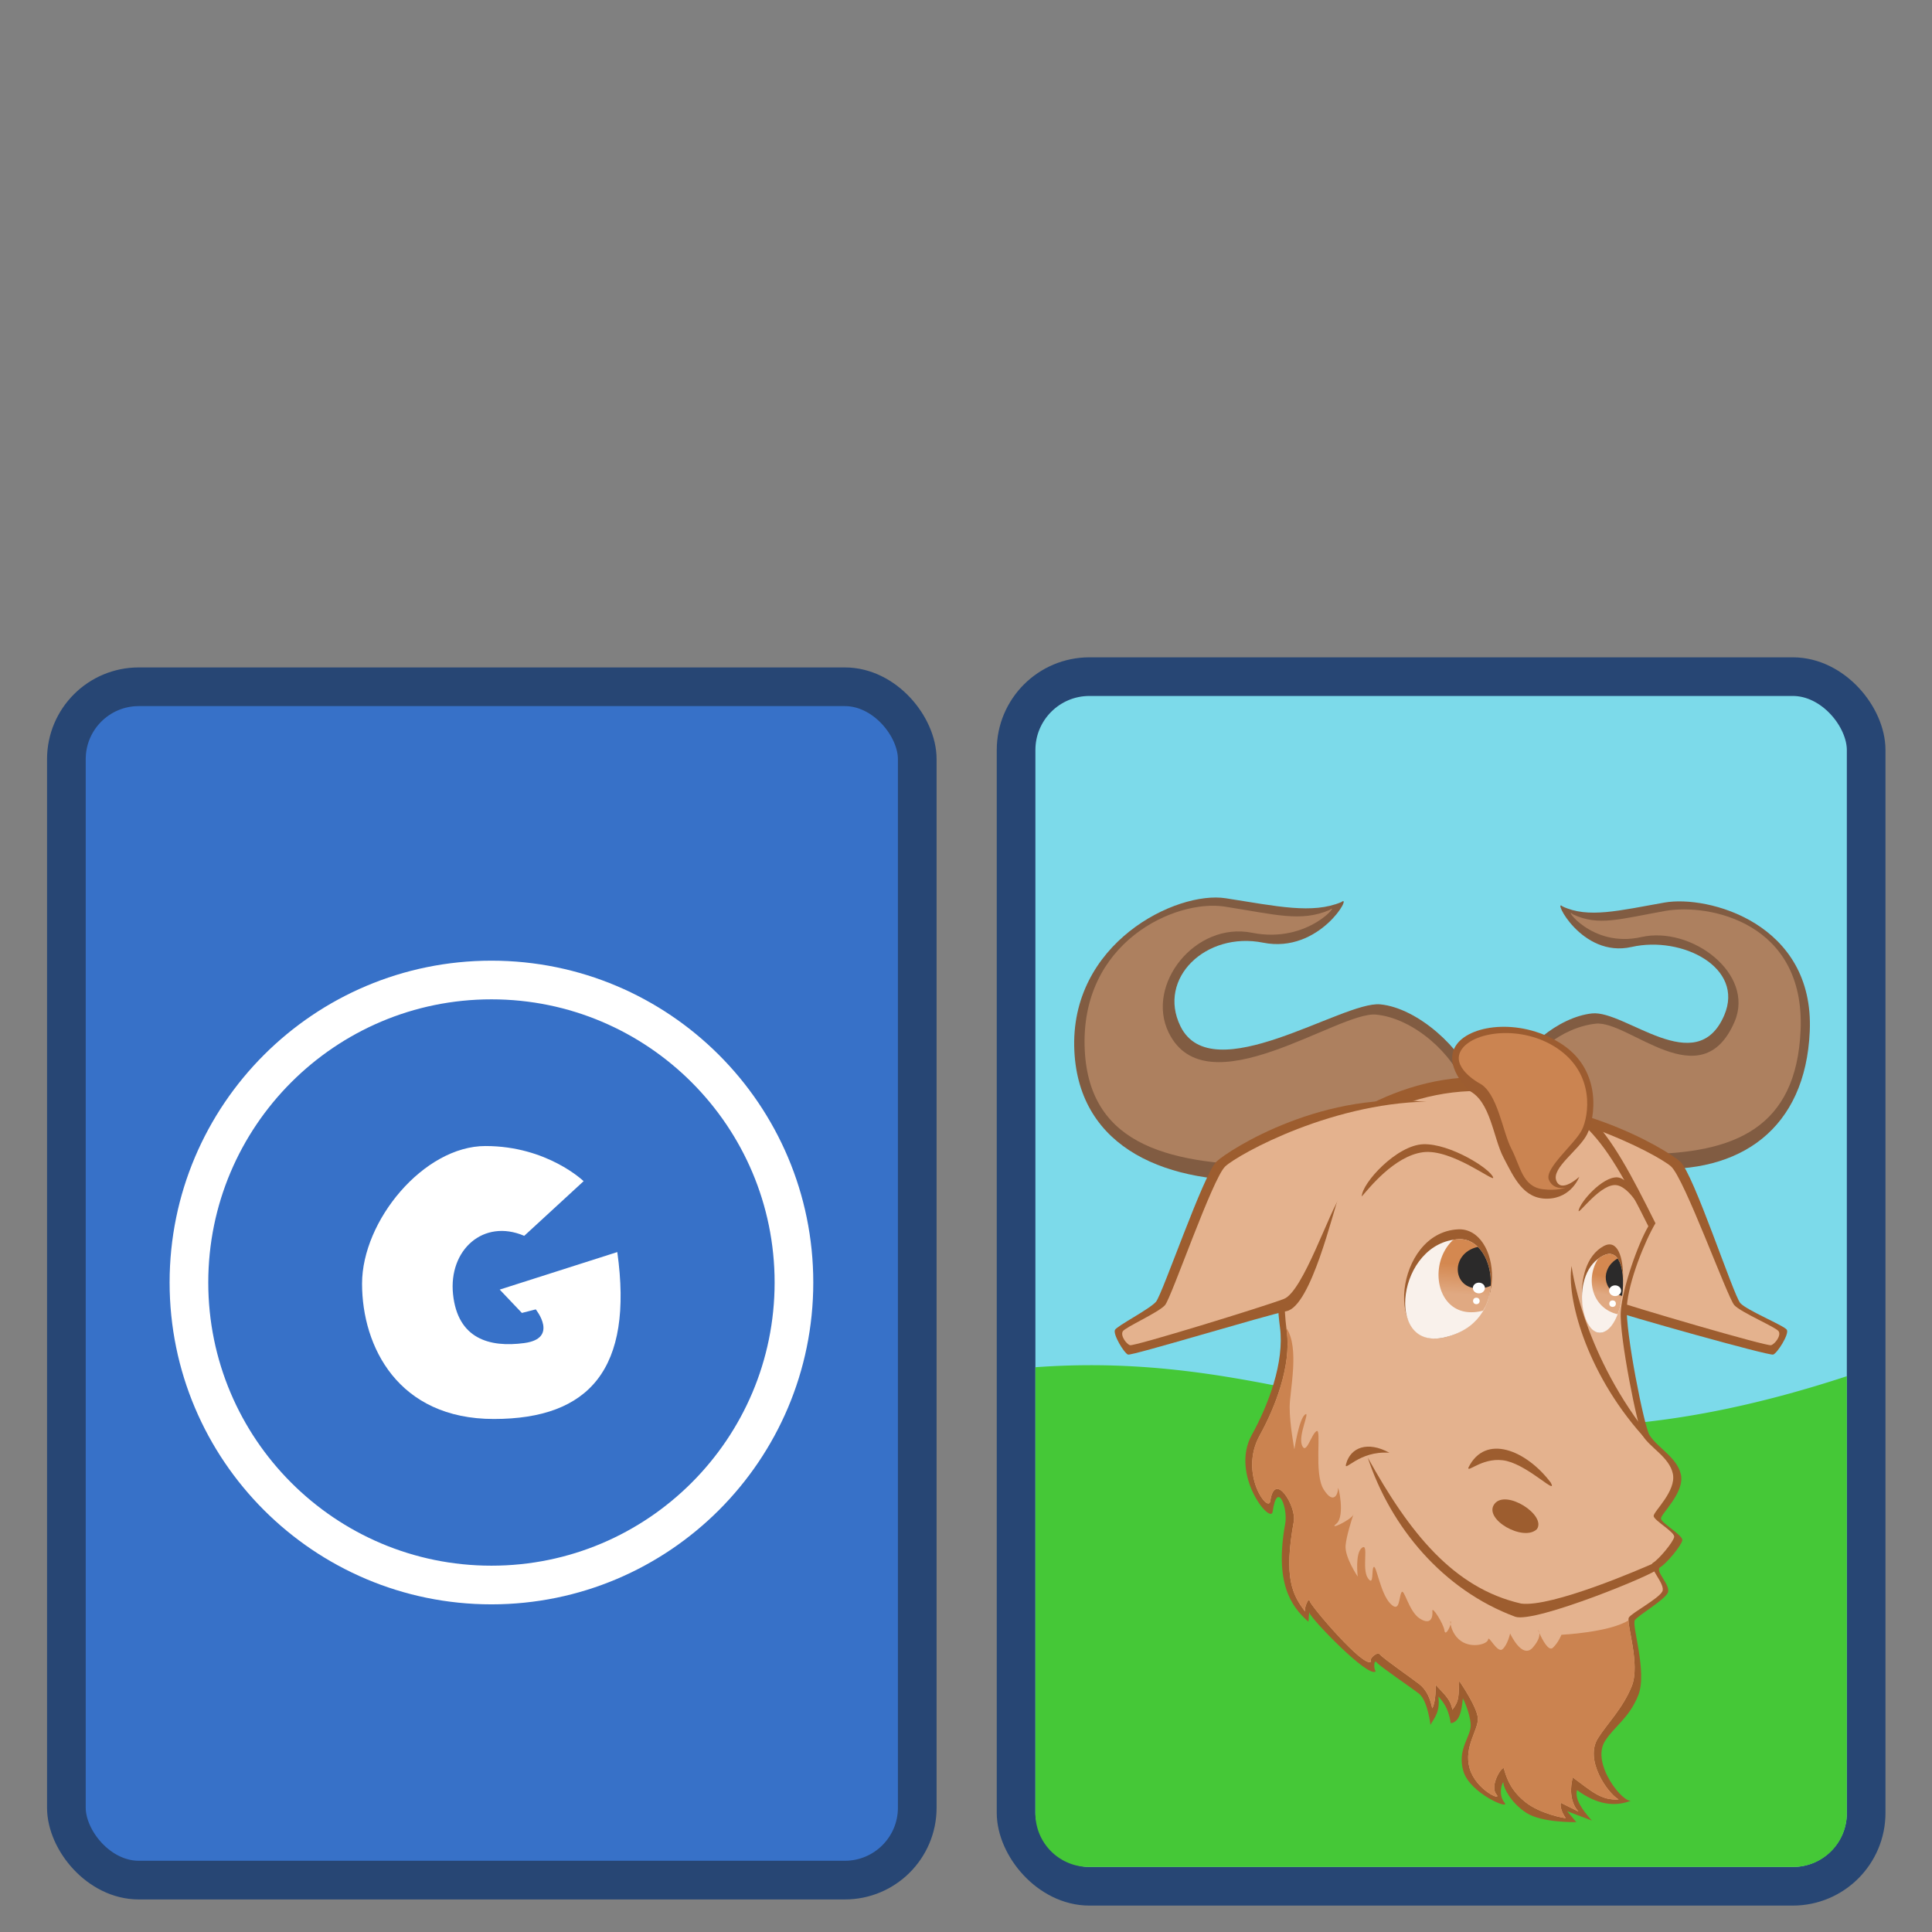 <svg xmlns:dc="http://purl.org/dc/elements/1.1/" xmlns:cc="http://creativecommons.org/ns#" xmlns:rdf="http://www.w3.org/1999/02/22-rdf-syntax-ns#" xmlns="http://www.w3.org/2000/svg" xmlns:xlink="http://www.w3.org/1999/xlink" width="100" height="100" version="1.0" id="svg127"><rect width="100%" height="100%" fill="#808080" stroke="none"/><defs id="defs9"><linearGradient id="a"><stop offset="0" style="stop-color:#d48850;stop-opacity:1" id="stop2"/><stop offset="1" style="stop-color:#e0a982;stop-opacity:1" id="stop4"/></linearGradient><linearGradient gradientUnits="userSpaceOnUse" y2="130.414" x2="136.889" y1="121.422" x1="137.523" id="b" xlink:href="#a"/><linearGradient gradientUnits="userSpaceOnUse" y2="130.476" x2="179.17" y1="125.163" x1="180.362" id="c" xlink:href="#a"/></defs><g id="g125"><rect style="color:#000;clip-rule:nonzero;display:inline;overflow:visible;visibility:visible;isolation:auto;mix-blend-mode:normal;color-interpolation:sRGB;color-interpolation-filters:linearRGB;solid-color:#000;solid-opacity:1;fill:#7cdaea;fill-opacity:1;fill-rule:nonzero;stroke:#274674;stroke-width:2;stroke-linecap:round;stroke-linejoin:bevel;stroke-miterlimit:4;stroke-dasharray:none;stroke-dashoffset:0;stroke-opacity:1;marker:none;color-rendering:auto;image-rendering:auto;shape-rendering:auto;text-rendering:auto;enable-background:accumulate" width="44" height="62.61" x="52.592" y="35.023" ry="3.798" id="rect6-3"/><path id="path23" style="fill:#45c837;fill-opacity:1;fill-rule:evenodd;stroke:none;stroke-width:1px;stroke-linecap:butt;stroke-linejoin:miter;stroke-opacity:1" d="M53.592 70.768v23.068a2.768 2.768 0 0 0 2.797 2.797h36.404a2.77 2.77 0 0 0 2.799-2.797V71.232c-20.217 6.642-26.732-1.575-42-.464z"/><g transform="translate(52.28 44.584) scale(.172)" id="g123"><path d="M175.131 45.76c9.959-1.059 31.421 20.052 39.787.56 6.19-14.42-12.757-23.995-27.886-20.558-15.128 3.436-23.958-15.063-20.769-12.2 7.693 3.639 16.939 1.267 30.678-1.164 13.094-2.318 45.14 6.214 43.717 38.733-1.283 29.325-20.807 43.091-48.493 41.3-27.685-1.79-41.795-26.14-41.795-26.14 2.84-9.756 14.768-19.47 24.761-20.531z" style="fill:#815c42;fill-opacity:1;fill-rule:evenodd;stroke:none;stroke-width:1px;stroke-linecap:butt;stroke-linejoin:miter;stroke-opacity:1" id="path59"/><path d="M176.252 48.844c9.959-1.058 31.78 22.641 41.775-.582 6.203-14.412-12.969-28.914-28.097-25.477-15.128 3.436-23.726-9.702-20.537-6.839 7.693 3.639 14.062 1.396 27.802-1.035 13.094-2.317 42.125 3.41 40.703 35.929-1.283 29.325-19.684 37.15-47.414 37.256-22.842.086-37.745-20.23-37.745-20.23 2.84-9.756 13.52-17.96 23.513-19.022z" style="fill:#ad805f;fill-opacity:1;fill-rule:evenodd;stroke:none;stroke-width:1px;stroke-linecap:butt;stroke-linejoin:miter;stroke-opacity:1" id="path61"/><path d="M111.384 43.029c-11.286-1.059-50.646 26.038-60.128 6.547-7.014-14.42 7.735-28.545 24.88-25.109 17.146 3.437 27.153-15.063 23.539-12.199-8.719 3.639-19.197 1.267-34.768-1.165-14.84-2.317-47.165 13.495-45.552 46.014 1.453 29.326 27.982 40.524 59.358 38.734 31.376-1.79 60.733-29.56 60.733-29.56-3.218-9.756-16.737-22.2-28.062-23.262z" style="fill:#815c42;fill-opacity:1;fill-rule:evenodd;stroke:none;stroke-width:1px;stroke-linecap:butt;stroke-linejoin:miter;stroke-opacity:1" id="path63"/><path d="M110.113 46.113c-11.286-1.058-51.053 28.628-62.38 5.404-7.03-14.412 7.975-33.463 25.12-30.027 17.145 3.437 26.889-9.702 23.274-6.838-8.718 3.638-15.936 1.396-31.508-1.036C49.78 11.3 20.87 24.306 22.483 56.826c1.453 29.325 26.71 34.584 58.136 34.689 25.887.086 56.143-23.649 56.143-23.649-3.218-9.756-15.323-20.69-26.649-21.753z" style="fill:#ad805f;fill-opacity:1;fill-rule:evenodd;stroke:none;stroke-width:1px;stroke-linecap:butt;stroke-linejoin:miter;stroke-opacity:1" id="path65"/><path d="M133.212 72.637c33.996-4.458 64.405 14.113 68.449 17.705 4.043 3.592 16.061 40.364 18.102 42.597 2.04 2.233 13.18 6.752 13.985 8.014.807 1.262-2.871 7.049-4.093 7.47-1.222.42-44.764-11.773-50.861-14.017-6.097-2.244-12.4-29.762-15.991-34.076" style="fill:#9d5d2f;fill-opacity:1;fill-rule:evenodd;stroke:none;stroke-width:1px;stroke-linecap:butt;stroke-linejoin:miter;stroke-opacity:1" id="path67"/><path d="M131.555 72.286c32.438-.56 63.3 15.92 67.344 19.513 4.044 3.592 17.006 39.51 19.047 41.743 2.04 2.232 12.547 6.622 13.353 7.884.806 1.262-1.046 3.754-2.268 4.175-1.222.42-42.59-11.682-48.687-13.926-6.097-2.243-14.512-26.825-18.102-31.14" style="fill:#e4b28e;fill-opacity:1;fill-rule:evenodd;stroke:none;stroke-width:1px;stroke-linecap:butt;stroke-linejoin:miter;stroke-opacity:1" id="path69"/><path d="M194.222 108.9c-3.212 5.422-8.094 17.473-8.61 25.008-.517 7.536 5.224 36.108 6.779 38.662 2.364 3.882 8.375 6.772 9.491 11.974 1.167 5.437-6.059 11.83-6 13.218.06 1.388 6.594 5.003 6.424 6.513-.17 1.51-4.788 7.048-6.635 8.13-1.848 1.084 3.415 5.515 2.228 7.773-1.186 2.257-8.83 6.658-9.872 8.16-1.043 1.503 3.829 15.683 1.007 22.647-2.822 6.963-7.185 9.273-10.008 13.76-4.307 6.843 5.733 19.094 8.008 17.846-5.02 2.05-10.453 1.273-16.415-3.112-.746 2.697 1.541 5.88 4.44 9.16l-7.406-2.799 2.745 3.272s-10.28.283-15.016-2.776c-4.738-3.058-6.933-7.704-6.89-8.931.045-1.286-2.001 3.053.305 5.865 1.897 2.314-10.44-2.76-12.39-9.51-1.949-6.75 2.432-10.396 2.212-14.042-.22-3.646-2.356-7.879-2.356-7.879-.394 4.213-1.105 7.176-3.652 7.513-.52-3.36-1.4-5.5-3.72-8.07.586 4.695-1.146 6.334-2.399 8.604.094.313-.772-7.354-3.44-9.435-2.34-1.825-11.873-8.275-12.704-9.381-.83-1.106-1.042 1.838-.296 2.639-1.977 2.455-19.742-16.055-19.89-17.497-.136-1.324-.364 2.609-.364 2.609-5.378-4.676-10.204-11.876-6.983-29.586.837-4.604-2.419-13.213-3.788-3.546-.574 4.046-12.885-11.155-6.272-23.103 4.897-8.845 9.891-21.804 8.466-32.437-2.344-17.494.816-40.55 4.312-48.192 3.537-7.733 28.334-28.54 58.635-26.94 27.873 1.473 35.519 14.729 50.054 43.882z" style="fill:#9d5d2f;fill-opacity:1;fill-rule:evenodd;stroke:none;stroke-width:1px;stroke-linecap:butt;stroke-linejoin:miter;stroke-opacity:1" id="path71"/><path d="M192.086 109.808c-3.093 5.221-7.8 18.448-8.299 25.703-.497 7.256 5.03 34.766 6.528 37.224 2.276 3.738 8.064 6.521 9.138 11.53 1.124 5.234-5.833 11.39-5.776 12.726.057 1.336 6.348 4.817 6.184 6.271-.163 1.454-4.61 6.785-6.388 7.828-1.78 1.043 3.949 6.461 2.807 8.635-1.143 2.173-9.028 6.342-10.031 7.789-1.004 1.446 3.55 14.016.834 20.72-2.717 6.705-7.444 11.316-10.162 15.636-4.147 6.589 2.927 16.557 6.206 18.419-5.277.33-8.034-2.398-13.775-6.62-.718 2.597-1.121 7.096 1.67 10.254l-5.284-2.626c-.433 2.055 1.474 4.6 1.474 4.6-.087.122-7.6-1.19-12.11-4.787-2.818-2.246-5.1-4.95-6.478-10.078-.32-1.197-4.485 5.029-2.265 7.737 1.827 2.227-6.171-1.309-8.048-7.808-1.876-6.499 2.677-11.58 2.465-15.09-.213-3.51-5.62-11.25-5.62-11.25-.262 4.461.203 5.747-2.047 8.693-.5-3.234-2.806-5.025-5.04-7.498 0 0 .194 4.88-1.012 7.066-.571-2.58-1.43-5.344-3.999-7.348-2.253-1.757-10.936-7.781-11.735-8.846-.8-1.065-3.415 1.328-2.697 2.099-1.903 2.364-18.189-16.784-18.43-18.158-.271-1.552-1.828 2.268-1.393 3.125-3.842-5.043-6.51-10.103-3.41-27.154.807-4.433-5.76-15.414-7.079-6.107-.552 3.895-9.554-8.238-3.186-19.741 4.715-8.517 9.523-20.994 8.151-31.232-2.257-16.843.786-39.042 4.151-46.4 3.405-7.445 27.28-27.478 56.455-25.937 26.836 1.417 34.206 12.555 48.2 40.625z" style="fill:#e4b28e;fill-opacity:1;fill-rule:evenodd;stroke:none;stroke-width:1px;stroke-linecap:butt;stroke-linejoin:miter;stroke-opacity:1" id="path73"/><path d="M191.315 171.654c-19.439-25.159-22.33-49.9-22.33-49.9-1.542 9.055 4.059 31.559 21.216 50.895 1.404 1.683 1.37-.551 1.114-.995z" style="fill:#9d5d2f;fill-opacity:1;fill-rule:evenodd;stroke:none;stroke-width:1px;stroke-linecap:butt;stroke-linejoin:miter;stroke-opacity:1" id="path75"/><path d="M194.2 210.988c-4.247 1.914-31.176 13.561-40.396 12.364-20.366-4.646-33.642-21.31-46.155-43.929 6.875 20.886 22.59 39.816 44.368 47.89 5.96 2.061 43.118-13.276 42.67-14.266z" style="display:inline;opacity:1;fill:#9d5d2f;fill-opacity:1;fill-rule:evenodd;stroke:none;stroke-width:1px;stroke-linecap:butt;stroke-linejoin:miter;stroke-opacity:1" id="path77"/><path d="M162.73 186.976c-7.303-9.734-19.702-14.935-24.803-4.525-.368 1.732 4.807-3.673 11.627-1.985s15.284 10.47 13.176 6.51z" style="fill:#9d5d2f;fill-opacity:1;fill-rule:evenodd;stroke:none;stroke-width:1px;stroke-linecap:butt;stroke-linejoin:miter;stroke-opacity:1" id="path79"/><path d="M158.555 200.946c-3.987 3.942-16.223-2.964-12.799-7.551 3.424-4.588 15.709 3.335 12.8 7.551z" style="fill:#9d5d2f;fill-opacity:1;fill-rule:evenodd;stroke:none;stroke-width:1px;stroke-linecap:butt;stroke-linejoin:miter;stroke-opacity:1" id="path81"/><path d="M105.852 100.835c.014-3.985 10.52-15.495 18.561-15.713 8.041-.218 20.139 7.386 20.97 10.001.538 1.688-12.493-8.743-21.134-7.594-8.642 1.149-16.255 10.892-18.397 13.306z" style="fill:#9d5d2f;fill-opacity:1;fill-rule:evenodd;stroke:none;stroke-width:1px;stroke-linecap:butt;stroke-linejoin:miter;stroke-opacity:1" id="path83"/><path d="M83.16 140.447c.043.355.073.721.12 1.072 1.372 10.238-3.438 22.716-8.153 31.233-6.368 11.503 2.635 23.636 3.187 19.741 1.32-9.307 7.885 1.674 7.078 6.107-3.1 17.051-.431 22.112 3.411 27.155-.435-.857 1.12-4.677 1.393-3.125.24 1.374 16.528 20.52 18.431 18.157-.718-.772 1.897-3.164 2.696-2.1.8 1.065 9.482 7.09 11.735 8.847 2.57 2.004 3.43 4.766 4 7.347 1.207-2.185 1.011-7.064 1.011-7.064 2.234 2.473 4.541 4.262 5.04 7.497 2.25-2.947 1.785-4.233 2.046-8.695 0 0 5.407 7.742 5.62 11.252.212 3.51-4.341 8.59-2.465 15.09 1.877 6.499 9.876 10.036 8.05 7.809-2.221-2.708 1.942-8.934 2.263-7.737 1.378 5.129 3.662 7.832 6.479 10.078 4.51 3.598 12.023 4.908 12.11 4.785 0 0-1.907-2.542-1.475-4.598l5.284 2.624c-2.792-3.158-2.388-7.655-1.67-10.252 5.74 4.222 8.497 6.95 13.775 6.62-3.28-1.861-10.353-11.832-6.206-18.42 2.718-4.32 7.447-8.93 10.164-15.635 2.412-5.95-.9-16.505-.974-19.818-5.929 3.65-20.189 4.323-20.189 4.323s-.864 2.303-2.568 3.913c-1.316 1.243-3.253-2.601-4.08-4.446.125.832-.117 2.218-1.92 4.331-3.23 3.783-6.865-4.18-6.865-4.18s-.754 3.41-2.297 4.73c-1.542 1.319-4.193-4.37-4.32-2.958-.127 1.41-4.822 2.775-8.118.525-2.133-1.455-2.957-3.815-3.182-5.096-.335 1.365-1.629 3.568-1.846 1.91-.27-2.075-3.804-7.567-3.635-5.874.17 1.694-.34 4.422-3.755 2.286-3.415-2.136-4.744-9.456-5.566-7.862-.822 1.594-.433 6.367-3.373 3.294-2.941-3.074-4.168-11.547-4.94-10.983-.77.564.143 6.156-1.781 3.35-1.924-2.807.397-10.678-1.755-9.13-2.153 1.549-1.296 8.679-1.296 8.679s-3.948-5.82-3.651-9.35c.234-2.79 1.87-7.938 2.325-9.233-.84 1.623-7.752 4.87-5.08 2.65 2.754-2.288.44-12.111.474-10.555.034 1.556-1.314 5.057-4.33.237-3.018-4.82-.517-18.443-2.118-17.543-1.602.9-3.12 7.383-4.382 4.31-1.263-3.074 2.66-10.686.864-9.244-1.797 1.441-3.16 10.433-3.16 10.433s-1.433-7.459-1.424-12.668c.008-5.009 3.074-17.847-.982-23.819zm20.138 56.199c.026-.05.066-.103.08-.15.098-.328.041-.195-.08.15zm29.273 32.913c.084-.342.125-.648.053-.809-.125-.282-.175.11-.053.809zm26.702 2.648c-.099-.657-.419-.976-.419-.976s.175.433.419.976z" style="fill:#cb8350;fill-opacity:1;fill-rule:evenodd;stroke:none;stroke-width:1px;stroke-linecap:butt;stroke-linejoin:miter;stroke-opacity:1" id="path85"/><path d="M138.085 68.987c6.543 3.173 7.28 14.179 10.415 20.158 3.136 5.98 5.966 12.501 13.22 12.364 7.255-.138 9.585-6.598 9.585-6.598s-5.398 5.065-6.915 1.198c-1.517-3.867 6.822-9.168 9.254-13.98 2.432-4.813 4.551-18.946-7.33-26.947-11.881-8-27.322-6.315-31.881-.137-4.56 6.178 3.652 13.942 3.652 13.942z" style="fill:#9c5c30;fill-opacity:1;fill-rule:evenodd;stroke:none;stroke-width:1px;stroke-linecap:butt;stroke-linejoin:miter;stroke-opacity:1" id="path87"/><path d="M141.068 66.676c5.665 2.748 7.096 14.662 9.81 19.84 2.716 5.178 3.237 11.365 9.47 12.151 4.38.552 6.838-.485 6.838-.485s-3.747.916-5.06-2.433c-1.314-3.348 7.831-10.723 9.937-14.89 2.106-4.168 4.144-16.951-7.564-24.707-10.34-6.85-24.515-5.11-28.463.24-3.948 5.35 5.032 10.284 5.032 10.284z" style="fill:#cb8451;fill-opacity:1;fill-rule:evenodd;stroke:none;stroke-width:1px;stroke-linecap:butt;stroke-linejoin:miter;stroke-opacity:1" id="path89"/><path d="M127.248 72.637C94.905 68.18 65.974 86.75 62.127 90.342c-3.847 3.592-16.273 39.96-18.214 42.193-1.942 2.233-11.547 7.156-12.314 8.418-.767 1.262 2.732 7.049 3.894 7.47 1.163.42 41.58-11.876 47.686-13.064 7.399-1.44 13.975-29.974 15.917-35.03" style="fill:#9d5d2f;fill-opacity:1;fill-rule:evenodd;stroke:none;stroke-width:1px;stroke-linecap:butt;stroke-linejoin:miter;stroke-opacity:1" id="path91"/><path d="M128.825 72.286c-30.861-.56-60.224 15.92-64.07 19.513-3.848 3.591-16.18 39.51-18.122 41.743-1.941 2.232-11.937 6.622-12.704 7.884-.767 1.262.995 3.754 2.158 4.175 1.162.42 40.52-11.682 46.32-13.926 5.801-2.243 13.807-26.825 17.223-31.14" style="fill:#e4b28e;fill-opacity:1;fill-rule:evenodd;stroke:none;stroke-width:1px;stroke-linecap:butt;stroke-linejoin:miter;stroke-opacity:1" id="path93"/><path d="M114.155 177.971c-6.518-3.585-11.682-1.668-13.037 3.386-.735 2.74 3.863-4.107 13.037-3.386z" style="fill:#9d5d2f;fill-opacity:1;fill-rule:evenodd;stroke:none;stroke-width:1px;stroke-linecap:butt;stroke-linejoin:miter;stroke-opacity:1" id="path95"/><path d="M192.998 110.803c-.008-3.984-5.828-15.494-10.282-15.712-4.455-.218-11.156 7.386-11.617 10.001-.298 1.688 6.92-8.744 11.708-7.595 4.787 1.15 9.004 10.893 10.19 13.306z" style="fill:#9d5d2f;fill-opacity:1;fill-rule:evenodd;stroke:none;stroke-width:1px;stroke-linecap:butt;stroke-linejoin:miter;stroke-opacity:1" id="path97"/><path d="M134.853 110.735c12.657-.604 15.955 28.239-4.38 32.576-17.942 3.827-14.876-31.657 4.38-32.576z" style="fill:#9d5d2f;fill-opacity:1;fill-rule:evenodd;stroke:none;stroke-width:1px;stroke-linecap:butt;stroke-linejoin:miter;stroke-opacity:1" id="path99"/><path d="M135.134 113.705c11.295-.452 15.674 25.268-4.66 29.606-17.943 3.827-13.95-28.862 4.66-29.606z" style="fill:#f9f1eb;fill-opacity:1;fill-rule:evenodd;stroke:none;stroke-width:1px;stroke-linecap:butt;stroke-linejoin:miter;stroke-opacity:1" id="path101"/><path d="M135.135 113.705c-.604.024-1.19.085-1.764.174-7.99 7.334-5.001 23.711 7.574 21.623a13.4 13.4 0 0 0 1.38-.305c.328-.518.624-1.053.894-1.597 3.888-8.872-.555-20.196-8.084-19.895z" style="fill:url(#b);fill-opacity:1;fill-rule:evenodd;stroke:none;stroke-width:1px;stroke-linecap:butt;stroke-linejoin:miter;stroke-opacity:1" id="path103"/><path d="M140.758 116.021c-8.703 1.944-7.757 13.65 1.418 12.407.966-.131 1.771-.377 2.447-.703.282-4.619-1.22-9.095-3.865-11.704z" style="fill:#2b2a2a;fill-opacity:1;fill-rule:evenodd;stroke:none;stroke-width:.582px;stroke-linecap:butt;stroke-linejoin:miter;stroke-opacity:1" id="path105"/><ellipse ry="1.613" rx="1.813" cy="128.392" cx="141.086" style="color:#000;display:inline;overflow:visible;visibility:visible;opacity:1;fill:#fff;fill-opacity:1;fill-rule:nonzero;stroke:none;stroke-width:1;stroke-linecap:round;stroke-linejoin:round;stroke-miterlimit:4;stroke-dasharray:none;stroke-dashoffset:0;stroke-opacity:1;marker:none;enable-background:accumulate" id="ellipse107"/><ellipse ry="0.984" rx="0.989" cy="132.283" cx="140.326" style="color:#000;display:inline;overflow:visible;visibility:visible;opacity:1;fill:#fff;fill-opacity:1;fill-rule:nonzero;stroke:none;stroke-width:1;stroke-linecap:round;stroke-linejoin:round;stroke-miterlimit:4;stroke-dasharray:none;stroke-dashoffset:0;stroke-opacity:1;marker:none;enable-background:accumulate" id="ellipse109"/><path d="M178.618 115.784c8.443-4.576 7.198 22.87-.067 25.877-6.554 2.713-10.438-20.183.067-25.877z" style="fill:#9d5d2f;fill-opacity:1;fill-rule:evenodd;stroke:none;stroke-width:1px;stroke-linecap:butt;stroke-linejoin:miter;stroke-opacity:1" id="path111"/><path d="M178.618 118.588c8.443-4.084 7.198 20.413-.067 23.097-6.554 2.421-10.438-18.014.067-23.097z" style="fill:#f9f1eb;fill-opacity:1;fill-rule:evenodd;stroke:none;stroke-width:1px;stroke-linecap:butt;stroke-linejoin:miter;stroke-opacity:1" id="path113"/><path d="M180.09 118.145c-.453.044-.945.188-1.472.443a9.926 9.926 0 0 0-1.668 1.03c-3.896 6.188-1.745 14.882 5.892 16.665 2.732-7.183 2.21-18.624-2.753-18.138z" style="fill:url(#c);fill-opacity:1;fill-rule:evenodd;stroke:none;stroke-width:1px;stroke-linecap:butt;stroke-linejoin:miter;stroke-opacity:1" id="path115"/><path d="M182.827 119.516c-5.276 3.025-4.594 10.086 1.365 11.232.612-4.438.23-9.008-1.365-11.232z" style="fill:#2b2a2a;fill-opacity:1;fill-rule:evenodd;stroke:none;stroke-width:.582px;stroke-linecap:butt;stroke-linejoin:miter;stroke-opacity:1" id="path117"/><ellipse ry="1.613" rx="1.813" cy="129.206" cx="182.081" style="color:#000;display:inline;overflow:visible;visibility:visible;opacity:1;fill:#fff;fill-opacity:1;fill-rule:nonzero;stroke:none;stroke-width:1;stroke-linecap:round;stroke-linejoin:round;stroke-miterlimit:4;stroke-dasharray:none;stroke-dashoffset:0;stroke-opacity:1;marker:none;enable-background:accumulate" id="ellipse119"/><ellipse ry="0.984" rx="0.989" cy="133.097" cx="181.321" style="color:#000;display:inline;overflow:visible;visibility:visible;opacity:1;fill:#fff;fill-opacity:1;fill-rule:nonzero;stroke:none;stroke-width:1;stroke-linecap:round;stroke-linejoin:round;stroke-miterlimit:4;stroke-dasharray:none;stroke-dashoffset:0;stroke-opacity:1;marker:none;enable-background:accumulate" id="ellipse121"/></g><g transform="matrix(.307 0 0 .307 -25.436 -42.536)" id="g22"><rect style="color:#000;clip-rule:nonzero;display:inline;overflow:visible;visibility:visible;opacity:1;isolation:auto;mix-blend-mode:normal;color-interpolation:sRGB;color-interpolation-filters:linearRGB;solid-color:#000;solid-opacity:1;fill:#3771c8;fill-opacity:1;fill-rule:nonzero;stroke:#274674;stroke-width:6.521;stroke-linecap:round;stroke-linejoin:bevel;stroke-miterlimit:4;stroke-dasharray:none;stroke-dashoffset:0;stroke-opacity:1;marker:none;color-rendering:auto;image-rendering:auto;shape-rendering:auto;text-rendering:auto;enable-background:accumulate" width="143.456" height="201.195" x="94.045" y="254.342" ry="12.204" id="rect6"/><g id="g20" transform="matrix(.976 0 0 .976 2.253 6.018)" style="stroke-width:1.024"><g style="display:inline;fill:#fff;fill-opacity:.428;stroke:#fff;stroke-width:2.049;stroke-miterlimit:4;stroke-dasharray:none;stroke-opacity:1" id="g12"><g style="fill:#e77936;fill-opacity:1;stroke:#fff;stroke-width:2.049;stroke-miterlimit:4;stroke-dasharray:none;stroke-opacity:1" id="g10"><path style="display:inline;fill:#3771c8;fill-opacity:1;stroke:#fff;stroke-width:4.09;stroke-linecap:round;stroke-miterlimit:4;stroke-dasharray:none;stroke-opacity:1" d="M477.903 275.107c-17.664 0-32 14.336-32 32s14.336 32 32 32 32-14.336 32-32-14.336-32-32-32z" transform="translate(-612.939 -144.164) scale(1.633)" id="path8"/></g></g><g style="display:inline;fill:#fff;fill-opacity:1;stroke:none;stroke-width:2.049;stroke-miterlimit:4;stroke-dasharray:none" id="g18"><g style="fill:#fff;fill-opacity:1;stroke:none;stroke-width:2.049;stroke-miterlimit:4;stroke-dasharray:none" id="g16"><path style="display:inline;fill:#fff;fill-opacity:1;stroke:none;stroke-width:2.049;stroke-linecap:round;stroke-miterlimit:4;stroke-dasharray:none" d="M477.278 292.67c6.54 0 10.375 3.718 10.375 3.718l-6.281 5.781c-4.319-1.85-8.025 1.499-7.531 6.188.493 4.689 3.83 5.65 7.531 5.156 3.702-.494 1.219-3.563 1.219-3.563l-1.469.375-2.344-2.468 12.438-3.97c1.727 12.34-2.944 17.657-13.063 17.657-10.118 0-13.937-7.649-13.937-14.312 0-6.664 6.522-14.563 13.062-14.563z" transform="translate(-612.939 -144.164) scale(1.633)" id="path14"/></g></g></g></g></g></svg>